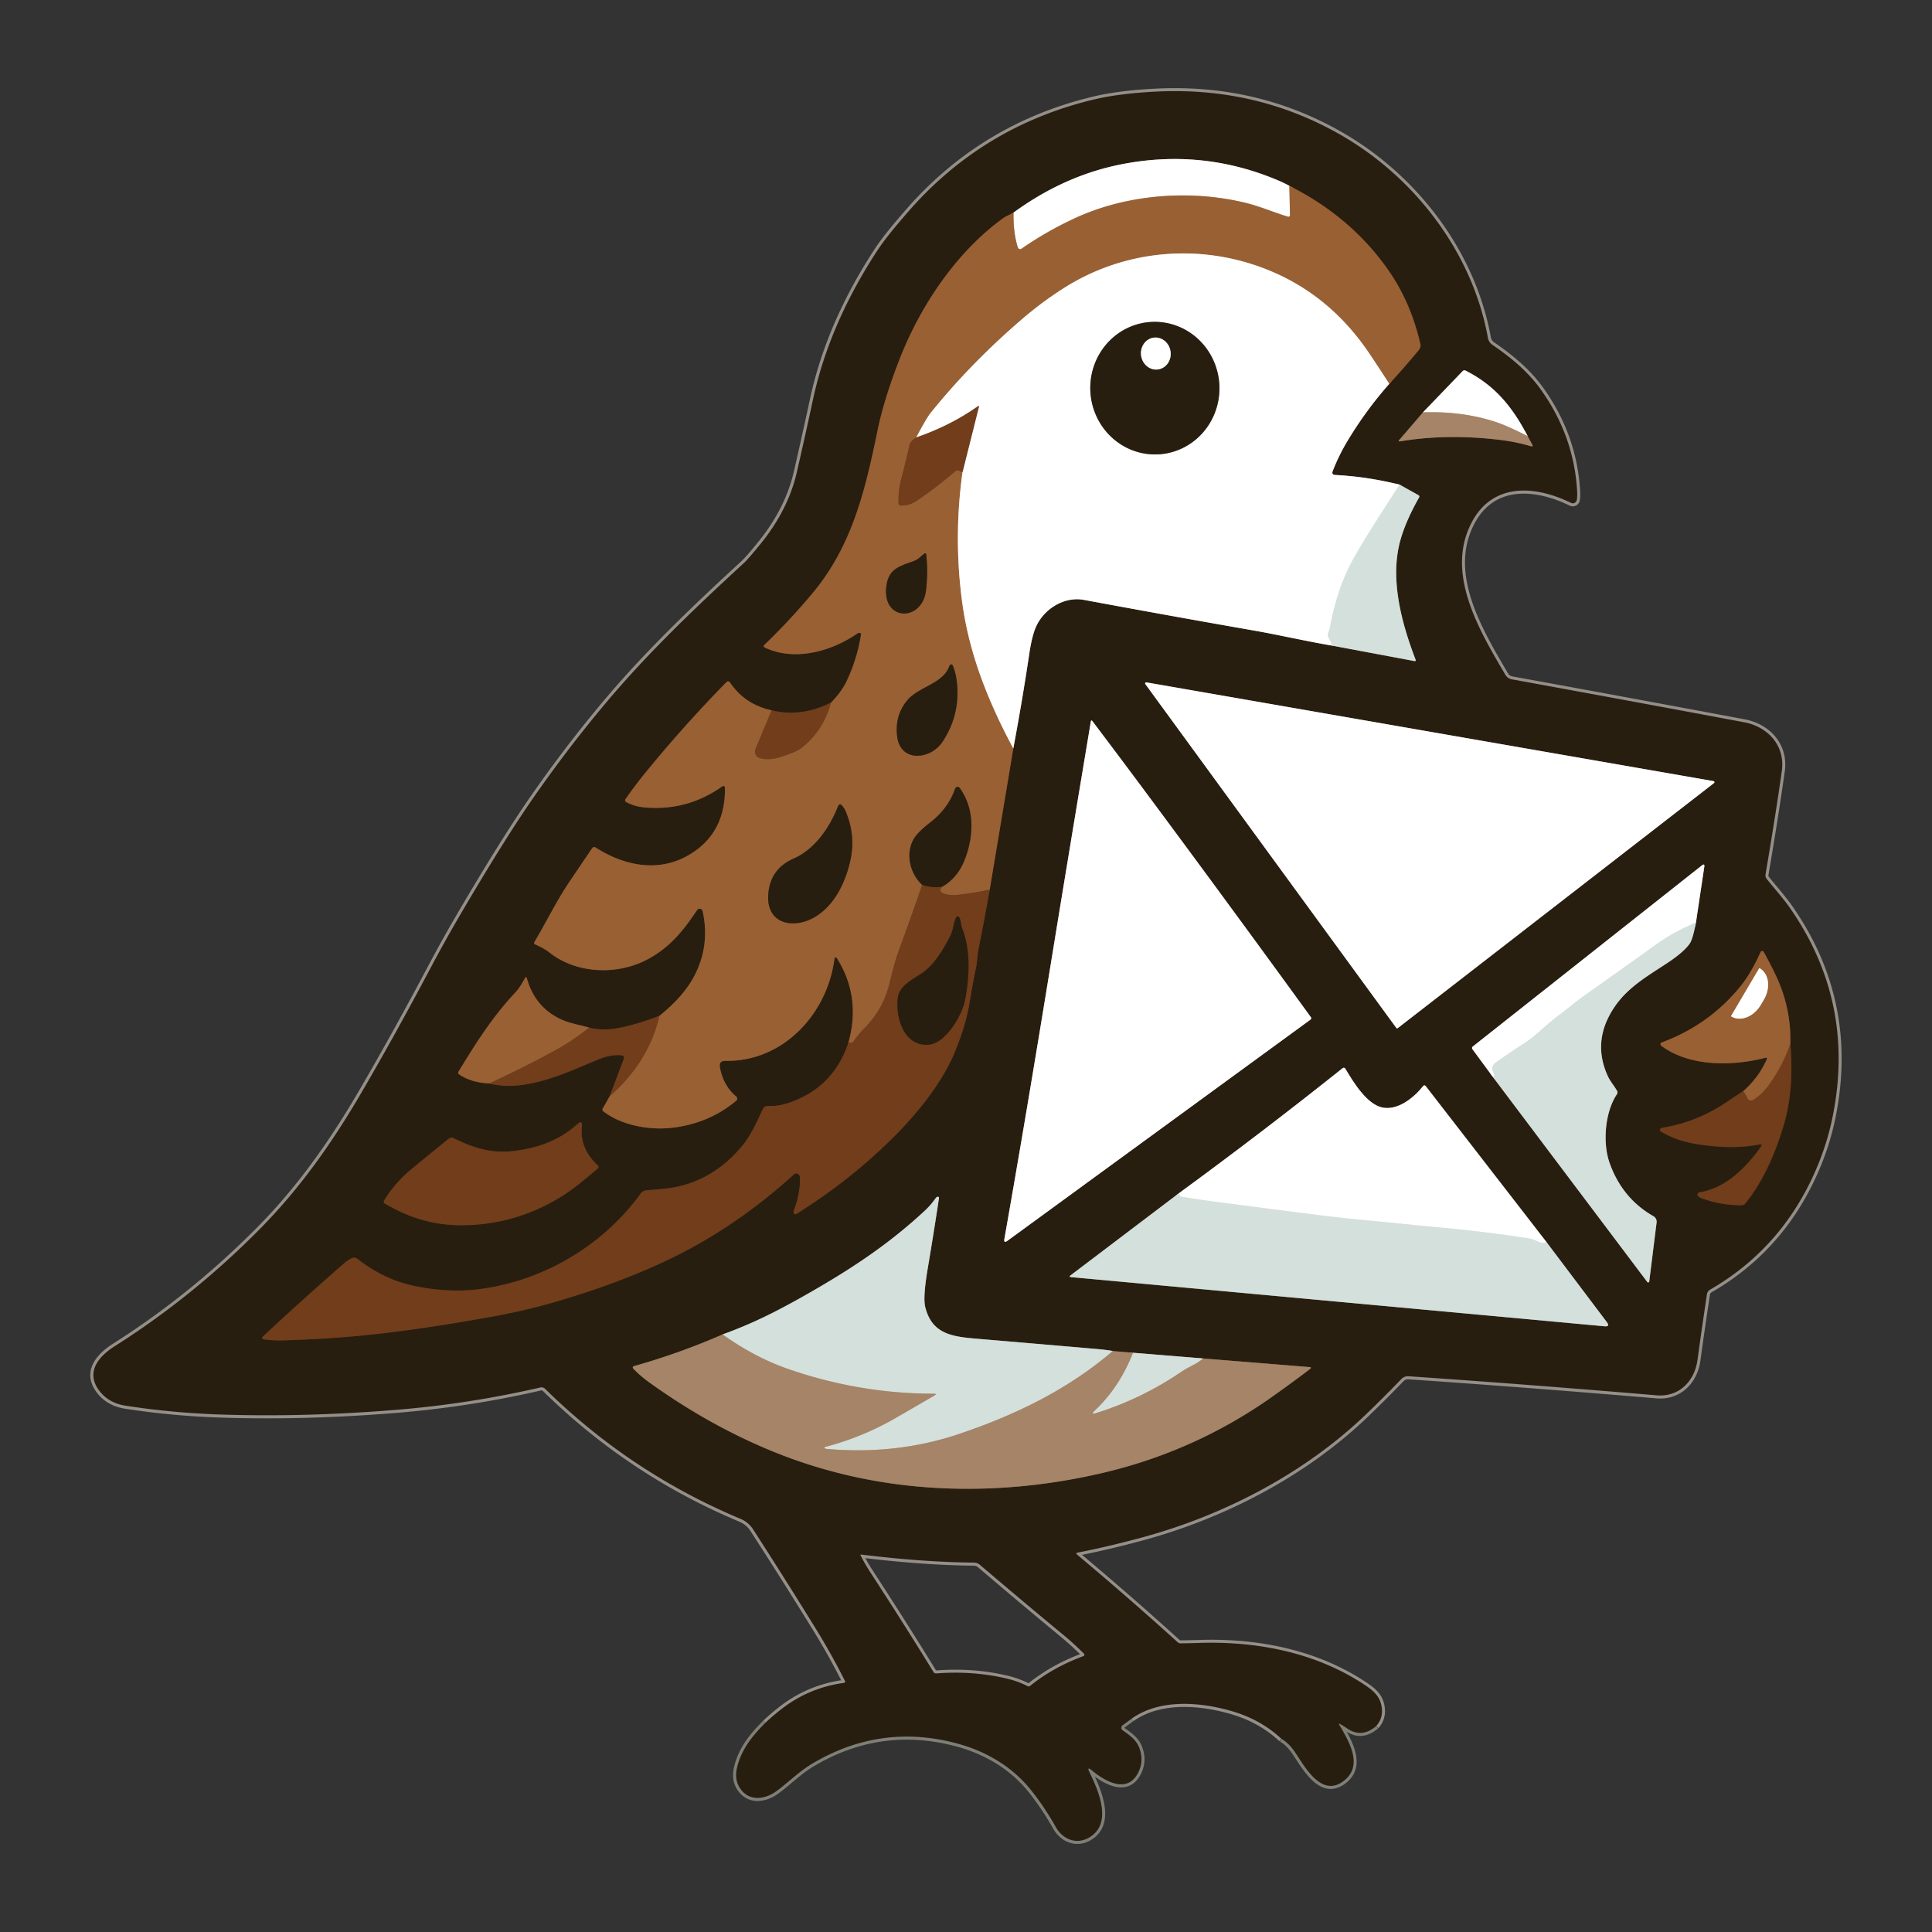 <?xml version="1.0" encoding="UTF-8" standalone="no"?>
<svg
   version="1.1"
   viewBox="0 0 640 640"
   id="svg934"
   width="640"
   height="640"
   xmlns="http://www.w3.org/2000/svg"
   xmlns:svg="http://www.w3.org/2000/svg">
  <rect x="0" y="0" width="640" height="640" fill="#333333" stroke="none"/>
  <defs
     id="defs938" />
  <g
     stroke-width="2"
     fill="none"
     stroke-linecap="butt"
     id="g860"
     style="display:inline"
     transform="translate(-188.218,-186.471)">
    <g
       id="g1521"
       style="display:inline">
      <path
         stroke="#948f88"
         vector-effect="non-scaling-stroke"
         d="m 644.09,758.27 q 2.59,-2.92 1.7,-6.95 C 645.15,748.37 643.2,746.61 640.84,745 625.01,734.23 605.5,730.15 586,730.71 q -3.3,0.1 -6.74,0.15 -0.51,0.01 -0.89,-0.33 -16.25,-14.73 -33.49,-29.17 a 0.3,0.3 0 0 1 0.13,-0.52 q 10.3,-2 21.77,-5.12 c 26.92,-7.33 53.61,-21.18 73.98,-40.75 q 5.96,-5.72 11.61,-11.6 1.03,-1.08 2.52,-0.98 39.97,2.74 82.07,6.31 c 7.42,0.64 12.6,-4.65 13.56,-11.7 q 1.44,-10.55 3.15,-21.83 a 2.05,2.04 -10.7 0 1 0.99,-1.45 q 23.08,-13.3 34.35,-38.05 4.17,-9.15 6.15,-18.64 7.94,-38.09 -13.86,-69.57 c -2.34,-3.38 -5.23,-6.55 -7.85,-9.83 q -0.53,-0.66 -0.39,-1.49 3.31,-19.46 5.4,-34.27 c 1.17,-8.36 -4.58,-14.65 -12.49,-16.13 q -34.58,-6.49 -76.96,-14.22 a 3.06,3.05 -9.9 0 1 -2.11,-1.48 c -8.14,-13.88 -19.17,-32 -12.15,-48.45 6.51,-15.27 21.18,-14.72 33.89,-8.52 a 1.35,1.34 -72.5 0 0 1.91,-1 q 0.19,-1.19 0.13,-2.45 -0.96,-18.71 -12.2,-34.3 c -4.3,-5.95 -9.92,-10.52 -15.89,-14.62 q -1.23,-0.85 -1.5,-2.35 c -5.15,-28.38 -24.41,-53.33 -49.03,-67.34 q -27.91,-15.9 -61.13,-14.17 -12.02,0.62 -20.19,2.56 -37.21,8.83 -62.09,37.68 c -3.52,4.08 -7.19,8.35 -10.15,12.9 q -15.66,24.13 -20.99,48.9 -2.53,11.78 -5.34,24.01 -2.86,12.45 -11.92,23.63 -4.1,5.07 -5.7,6.54 c -15.82,14.56 -31.6,29.53 -45.75,46.39 q -12.53,14.91 -23.99,31.41 -9.5,13.66 -23.99,38.37 -4.98,8.49 -9.64,17.26 c -7.6,14.32 -15.07,27.92 -23.06,41.62 -9.86,16.92 -20.54,32.05 -33.93,45.59 q -22.03,22.27 -48,38.74 c -5.28,3.35 -9.84,8.62 -5.01,14.85 q 3.09,3.99 8.64,4.85 15.68,2.43 32,2.94 27.86,0.88 57.76,-1.58 24.12,-1.98 47.63,-7.4 a 1.68,1.68 0 0 1 1.56,0.44 q 28.24,27.78 64.74,43.08 2.63,1.11 4.17,3.49 9.97,15.41 20.66,32.73 5.44,8.82 9.8,17.55 a 0.39,0.39 0 0 1 -0.3,0.56 q -11.6,1.56 -20.74,8.66 -2.98,2.32 -5.35,4.57"
         id="path738"
         style="display:inline" />
      <path
         stroke="#7e7f76"
         vector-effect="non-scaling-stroke"
         d="m 644.09,758.27 q -4.83,4.09 -9.61,0.78 -1.11,-0.76 -2.26,-1.42 -0.74,-0.42 -0.31,0.3 c 3.22,5.46 7.91,13.36 1.58,18.39 -7.97,6.35 -13.81,-6.13 -16.86,-10.19 q -1.84,-2.46 -3.91,-3.62"
         id="path740"
         style="display:inline" />
      <path
         stroke="#948f88"
         vector-effect="non-scaling-stroke"
         d="m 612.72,762.51 q -6.98,-6.5 -16.73,-9.27 c -10.54,-3 -23.61,-4 -32.87,2.54"
         id="path742"
         style="display:inline" />
      <path
         stroke="#7e7f76"
         vector-effect="non-scaling-stroke"
         d="m 563.12,755.78 -3.05,2.23 a 1.02,1.02 0 0 0 0.02,1.65 c 1.99,1.4 4.24,2.93 5.26,5.21 q 2.01,4.48 -0.02,8.66 c -3.61,7.42 -11.12,2.99 -15.34,-0.52 q -1.94,-1.62 -0.83,0.65 c 2.96,6.04 7.83,17.17 -0.38,21.66 -4.13,2.26 -8.58,0.38 -10.8,-3.55 q -3.95,-7.01 -8.51,-12.62 c -6.18,-7.58 -14.76,-12.55 -24.04,-15.07 q -25.61,-6.93 -48.46,6.82 c -4.02,2.43 -7.58,5.99 -11.48,8.87 -3.93,2.91 -9.24,3.55 -12.19,-0.98 q -1.85,-2.84 -0.95,-6.7 c 1.42,-6.11 5.06,-10.55 9.4,-14.91"
         id="path744"
         style="display:inline" />
      <path
         stroke="#948f88"
         vector-effect="non-scaling-stroke"
         d="m 473.4,701.44 a 0.15,0.15 0 0 0 -0.15,0.21 q 1.48,2.94 3.28,5.7 10.74,16.47 20.91,33 0.31,0.51 0.92,0.47 12.65,-0.96 24.03,1.88 3.19,0.79 6.22,2.33 0.45,0.23 0.84,-0.09 7.69,-6.19 17.67,-9.86 a 0.48,0.48 0 0 0 0.17,-0.79 q -3.59,-3.55 -6.88,-6.26 -12.81,-10.57 -27.54,-23.13 -0.89,-0.76 -2.01,-0.78 -17.1,-0.17 -37.46,-2.68"
         id="path844"
         style="display:inline" />
    </g>
    <path
       stroke="#613f22"
       vector-effect="non-scaling-stroke"
       d="m 523.96,256.9 q -0.85,0.53 -1.7,0.89 -0.96,0.42 -1.79,1.01 c -15.32,11.11 -27.19,28.71 -34.09,46.25 q -5.32,13.54 -7.52,24.27 c -4.06,19.8 -8.46,38.06 -21.41,53.59 q -7.7,9.23 -16.09,17.26 a 0.48,0.48 0 0 0 0.12,0.77 c 9.73,4.71 21.99,1.45 30.73,-4.61 q 0.47,-0.32 1.01,-0.13 a 0.34,0.34 0 0 1 0.23,0.38 q -1.25,8.1 -4.79,15.57 -1.66,3.49 -5.21,7.14"
       id="path748"
       style="display:inline" />
    <path
       stroke="#4d2e16"
       vector-effect="non-scaling-stroke"
       d="m 463.45,419.29 q -9.98,4.86 -19.65,2.5"
       id="path750" />
    <path
       stroke="#613f22"
       vector-effect="non-scaling-stroke"
       d="m 443.8,421.79 q -8.98,-2 -13.79,-9.26 a 0.72,0.71 50.5 0 0 -1.11,-0.11 q -14.38,14.64 -27.59,30.9 -2.83,3.5 -5.89,7.89 a 0.67,0.67 0 0 0 0.24,0.97 q 2.81,1.5 6.21,1.78 14.12,1.19 25.62,-7.01 a 0.55,0.55 0 0 1 0.87,0.44 q 0.22,15.27 -12.07,22.39 c -10.04,5.82 -21.36,3.5 -30.8,-2.56 a 0.82,0.82 0 0 0 -1.12,0.23 q -4.08,6.03 -7.61,11.26 c -4.28,6.35 -7.57,13.23 -11.48,19.77 q -0.35,0.6 0.28,0.88 c 1.62,0.71 3.3,1.58 4.7,2.68 9.01,7.11 22.58,7.56 32.58,2.17 7.31,-3.93 11.78,-9.51 16.28,-16.25 a 1.02,1.02 0 0 1 1.85,0.35 q 2.5,11.4 -2.75,21.44 -3.55,6.81 -11.55,13.23"
       id="path752" />
    <path
       stroke="#4d2e16"
       vector-effect="non-scaling-stroke"
       d="m 406.67,522.98 q -6.62,2.55 -12.41,3.82 -6.01,1.33 -10.87,0.11"
       id="path754" />
    <path
       stroke="#613f22"
       vector-effect="non-scaling-stroke"
       d="m 383.39,526.91 c -3.43,-0.99 -6.86,-1.5 -9.82,-2.98 q -8.37,-4.16 -10.87,-13.54 a 0.26,0.26 0 0 0 -0.48,-0.06 c -0.95,1.7 -1.98,3.53 -3.3,4.94 -7.77,8.29 -13.11,16.86 -18.86,26.26 a 0.58,0.57 33.8 0 0 0.16,0.78 q 3.99,2.8 10.08,3.07"
       id="path756" />
    <path
       stroke="#4d2e16"
       vector-effect="non-scaling-stroke"
       d="m 350.3,545.38 q 5.28,1.38 11.46,0.42 c 9.06,-1.4 16.55,-5.04 24.72,-8.4 q 3.81,-1.57 7.33,-1.38 1.47,0.08 0.95,1.47 l -4.58,12.14"
       id="path758" />
    <path
       stroke="#613f22"
       vector-effect="non-scaling-stroke"
       d="m 390.18,549.63 -2.28,4.02 q -0.33,0.58 0.2,0.99 c 6.1,4.74 15.45,6.29 22.83,5.42 q 12.13,-1.42 21.16,-8.95 a 0.91,0.9 -45.2 0 0 0,-1.39 q -4.27,-3.58 -5.4,-9.62 -0.43,-2.24 1.85,-2.2 c 18.81,0.33 33.49,-15.14 36.04,-33.45 q 0.23,-1.6 1.08,-0.22 7.79,12.7 3.6,27.63"
       id="path760" />
    <path
       stroke="#4d2e16"
       vector-effect="non-scaling-stroke"
       d="m 469.26,531.86 q -5.05,15.21 -20.25,20.12 -3.15,1.02 -6.32,0.86 a 1.9,1.9 0 0 0 -1.81,1.09 c -1.94,4.14 -3.92,8.68 -6.8,12.14 q -9.22,11.11 -22.29,13.69 c -3.14,0.62 -6.41,0.72 -9.56,1.06 a 2.6,2.59 -75.1 0 0 -1.79,1.04 c -12.39,17.14 -31.85,28.65 -52.57,31.56 q -10.99,1.54 -22.94,-1.06 c -6.83,-1.49 -12.99,-4.68 -18.32,-8.87 a 1.75,1.74 -38 0 0 -1.82,-0.22 q -1.32,0.61 -2.42,1.56 -13.75,11.98 -27.11,24.42 a 0.52,0.52 0 0 0 0.28,0.89 q 3.09,0.45 6.47,0.35 13.85,-0.4 26.15,-1.6 18.1,-1.77 42.25,-6.11 10.97,-1.97 20.02,-4.54 20.93,-5.95 37.77,-13.81 22.95,-10.7 43.02,-28.93 a 1.15,1.15 0 0 1 1.92,0.74 c 0.36,3.62 -0.85,8.49 -2.02,11.4 q -0.18,0.46 0.13,0.85 a 0.57,0.57 0 0 0 0.75,0.13 q 18.26,-11.4 32.79,-26.05 c 7.65,-7.71 15.68,-17.66 19.85,-27.92 q 3.57,-8.79 4.72,-15.91 0.92,-5.7 2.16,-11.66 c 0.41,-2.01 0.42,-4.17 0.82,-6.14 q 1.98,-9.84 3.72,-19.77"
       id="path762" />
    <path
       stroke="#613f22"
       vector-effect="non-scaling-stroke"
       d="m 516.06,481.17 7.82,-46.78"
       id="path764" />
    <path
       stroke="#948f88"
       vector-effect="non-scaling-stroke"
       d="m 523.88,434.39 q 2.99,-15.88 5.27,-31.23 0.75,-5.07 1.87,-8.12 c 2.41,-6.56 9.51,-11.09 16.24,-9.84 q 28.15,5.23 56.63,10.21 c 7.75,1.36 16.9,3.46 25.41,4.91"
       id="path766" />
    <path
       stroke="#7e7f76"
       vector-effect="non-scaling-stroke"
       d="m 629.3,400.32 27.53,5.16 a 0.3,0.3 0 0 0 0.33,-0.41 c -4.88,-12.73 -8.63,-27.22 -4.98,-39.92 q 1.78,-6.2 6.09,-13.84 0.3,-0.53 -0.23,-0.82 l -6.19,-3.46"
       id="path768" />
    <path
       stroke="#948f88"
       vector-effect="non-scaling-stroke"
       d="m 651.85,347.03 q -11,-2.71 -21.53,-3.21 a 0.8,0.8 0 0 1 -0.71,-1.09 q 2.06,-5.33 4.86,-10 6.2,-10.34 13.95,-19.09"
       id="path770" />
    <path
       stroke="#613f22"
       vector-effect="non-scaling-stroke"
       d="m 648.42,313.64 q 5.05,-5.51 9.54,-10.92 1.01,-1.21 0.77,-2.22 -3.15,-13.79 -10.56,-24.42 -12.35,-17.72 -32.85,-28.03"
       id="path772" />
    <path
       stroke="#948f88"
       vector-effect="non-scaling-stroke"
       d="m 615.32,248.05 q -1.53,-0.87 -3.72,-1.8 -25.16,-10.66 -52.1,-5.3 -18.76,3.73 -35.54,15.95"
       id="path774" />
    <path
       stroke="#ccb09a"
       vector-effect="non-scaling-stroke"
       d="m 615.32,248.05 0.21,9.72 a 0.51,0.51 0 0 1 -0.66,0.5 c -4.83,-1.47 -9.4,-3.48 -14.28,-4.65 -18.3,-4.39 -39.26,-2.78 -56.45,5.21 q -9.32,4.33 -17.52,10.03 a 0.82,0.82 0 0 1 -1.25,-0.43 q -1.55,-4.97 -1.41,-11.53"
       id="path776" />
    <path
       stroke="#ccb09a"
       vector-effect="non-scaling-stroke"
       d="m 648.42,313.64 q -3.49,-5.41 -6.58,-10.01 -14.02,-20.87 -36.7,-28.89 c -21.54,-7.62 -45.15,-5 -64.21,6.99 q -7.33,4.61 -14.23,10.54 -17.05,14.67 -30.19,30.99 -1.37,1.7 -4.78,8.13"
       id="path778" />
    <path
       stroke="#854f28"
       vector-effect="non-scaling-stroke"
       d="m 491.73,331.39 q -1.96,1.24 -2.26,2.59 -1.21,5.43 -2.75,11.26 -0.96,3.65 -0.89,7.93 a 0.78,0.78 0 0 0 0.76,0.77 q 2.87,0.06 5.21,-1.5 6.22,-4.16 12.93,-9.9 a 1.01,1.01 0 0 1 1.11,-0.14 q 0.83,0.41 0.79,0.96 -0.01,0.1 -0.02,0.01 -0.04,-0.85 0.46,-0.55"
       id="path780" />
    <path
       stroke="#ccb09a"
       vector-effect="non-scaling-stroke"
       d="m 507.07,342.82 q -2.99,21.35 -0.19,42.66 c 1.48,11.25 4.62,21.82 8.97,32.2 q 3.48,8.3 8.03,16.71"
       id="path782" />
    <path
       stroke="#854f28"
       vector-effect="non-scaling-stroke"
       d="m 516.06,481.17 q -5.23,1.14 -10.3,1.7 -3.25,0.36 -5.12,-0.49 -1.66,-0.76 -0.4,-2.12"
       id="path784" />
    <path
       stroke="#613f22"
       vector-effect="non-scaling-stroke"
       d="m 500.24,480.26 q 5.33,-2.97 7.74,-9.53 c 2.92,-7.97 2.95,-16.49 -1.83,-23.2 a 0.88,0.88 0 0 0 -1.55,0.22 q -2.26,6.55 -8.25,11.19 -2.41,1.86 -4.09,3.66 c -4.46,4.76 -3.28,12.61 1.42,17.01"
       id="path786" />
    <path
       stroke="#854f28"
       vector-effect="non-scaling-stroke"
       d="m 493.68,479.61 q -3.66,10.69 -7.59,21.31 c -1.38,3.75 -2.31,7.6 -3.27,11.46 -1.48,5.92 -4.19,10.53 -8.33,14.76 q -1.9,1.95 -3.55,4.31 -0.43,0.63 -1.68,0.41"
       id="path788" />
    <path
       stroke="#854f28"
       vector-effect="non-scaling-stroke"
       d="m 390.18,549.63 q 12.88,-11.25 16.49,-26.65"
       id="path790" />
    <path
       stroke="#854f28"
       vector-effect="non-scaling-stroke"
       d="m 443.8,421.79 -5.33,12.82 a 2.25,2.24 18.8 0 0 1.49,3.02 q 3.04,0.82 6.77,-0.37 5.28,-1.67 6.85,-2.9 7.47,-5.87 9.87,-15.07"
       id="path792" />
    <path
       stroke="#4d2e16"
       vector-effect="non-scaling-stroke"
       d="m 500.24,480.26 q -3.54,0.43 -6.56,-0.65"
       id="path794" />
    <path
       stroke="#eaf0ee"
       vector-effect="non-scaling-stroke"
       d="m 651.85,347.03 q -10.24,15.64 -14.94,23.88 -5.68,9.96 -8.12,23.29 -0.16,0.86 -0.48,1.59 c -0.91,2.06 1.08,2.71 0.99,4.53"
       id="path796" />
    <path
       stroke="#b89e8d"
       vector-effect="non-scaling-stroke"
       d="m 507.07,342.82 5.38,-21.45 q 0.16,-0.65 -0.38,-0.26 -8.93,6.34 -20.34,10.28"
       id="path798" />
    <path
       stroke="#854f28"
       vector-effect="non-scaling-stroke"
       d="m 383.39,526.91 q -5.79,4.46 -10.28,6.96 -9.95,5.54 -22.81,11.51"
       id="path800" />
    <path
       stroke="#67513c"
       vector-effect="non-scaling-stroke"
       d="m 659.6,323.07 -7.85,9.14 q -0.51,0.6 0.26,0.47 15.76,-2.61 33.4,-0.44 5.07,0.62 10.08,2.1 a 0.31,0.31 0 0 0 0.36,-0.45 l -1.59,-2.93"
       id="path802" />
    <path
       stroke="#948f88"
       vector-effect="non-scaling-stroke"
       d="m 694.26,330.96 c -5.06,-9.73 -10.93,-16.88 -20.6,-21.72 a 0.77,0.76 35.2 0 0 -0.9,0.15 l -13.16,13.68"
       id="path804" />
    <path
       stroke="#d2c2b3"
       vector-effect="non-scaling-stroke"
       d="m 694.26,330.96 q -6.38,-3.26 -10.02,-4.51 -11.12,-3.81 -24.64,-3.38"
       id="path806" />
    <path
       stroke="#948f88"
       vector-effect="non-scaling-stroke"
       d="m 755.99,445.88 a 0.36,0.36 0 0 0 -0.16,-0.64 L 567.97,412.53 a 0.36,0.36 0 0 0 -0.35,0.57 l 83.12,113.87 a 0.36,0.36 0 0 0 0.51,0.07 l 104.74,-81.16"
       id="path808" />
    <path
       stroke="#948f88"
       vector-effect="non-scaling-stroke"
       d="m 550.01,425.27 a 0.24,0.24 0 0 0 -0.43,0.11 q -7.62,45.6 -13.24,80.14 -8.41,51.72 -15.41,91.33 -0.28,1.6 1.03,0.64 L 622.3,524.26 a 0.6,0.59 -36.6 0 0 0.13,-0.84 Q 597.16,488.6 571.61,454.14 561.3,440.22 550.01,425.27"
       id="path810" />
    <path
       stroke="#7e7f76"
       vector-effect="non-scaling-stroke"
       d="m 682.8,543.31 51.09,67.84 a 0.36,0.36 0 0 0 0.65,-0.17 l 2.43,-19.52 a 2.1,2.1 0 0 0 -1.04,-2.09 q -10.3,-5.87 -14.49,-17.54 c -2.44,-6.78 -1.56,-17.04 2.42,-22.93 a 0.98,0.97 -42.9 0 0 0.04,-1 c -0.95,-1.73 -2.27,-3.14 -3.09,-4.95 q -4.61,-10.05 0.34,-19.72 c 4.39,-8.57 11.41,-12.51 19.2,-17.63 q 5.67,-3.72 7.64,-6.61 0.95,-1.39 2.03,-6.95"
       id="path812" />
    <path
       stroke="#948f88"
       vector-effect="non-scaling-stroke"
       d="m 750.02,492.04 2.75,-18.39 q 0.19,-1.26 -0.81,-0.47 l -75.81,59.93 q -0.55,0.44 -0.13,1 l 6.78,9.2"
       id="path814" />
    <path
       stroke="#eaf0ee"
       vector-effect="non-scaling-stroke"
       d="m 750.02,492.04 q -8.02,3.61 -12.14,6.56 -12.41,8.88 -24.86,17.7 c -2.91,2.06 -5.63,4.42 -8.47,6.52 -4.09,3.02 -7.58,6.82 -11.78,9.5 q -4.68,3 -9.27,6.29 a 2.33,2.32 58.5 0 0 -0.7,2.96 q 0.66,1.25 0,1.74"
       id="path816" />
    <path
       stroke="#4d2e16"
       vector-effect="non-scaling-stroke"
       d="m 765.64,547.99 q -2.15,1.29 -4.31,2.8 -10.51,7.39 -22.58,9.31 -0.58,0.1 -0.65,0.73 a 0.44,0.43 -72 0 0 0.21,0.42 c 5.1,3.08 10,4.11 16.11,4.79 q 9.31,1.03 16.91,-0.5 a 0.38,0.38 0 0 1 0.38,0.59 c -5.06,7.1 -11.7,13.93 -20.54,15.33 a 0.74,0.74 0 0 0 -0.37,1.3 q 0.51,0.44 1.14,0.67 6.47,2.37 13.24,2.29 a 1.47,1.46 19.2 0 0 1.11,-0.53 c 5.97,-7.23 10.09,-16.84 12.78,-25.93 q 3.52,-11.92 2.2,-26.91"
       id="path818" />
    <path
       stroke="#613f22"
       vector-effect="non-scaling-stroke"
       d="m 781.27,532.35 q 0.32,-11.66 -4.54,-22.19 -1.94,-4.2 -4.3,-8.35 a 0.57,0.57 0 0 0 -1.01,0.05 c -1.77,4 -4,8.1 -6.79,11.52 q -10.32,12.63 -25.95,18.44 a 0.62,0.62 0 0 0 -0.16,1.08 c 9.38,7.01 23.62,6.8 34.47,3.99 q 0.81,-0.2 0.47,0.56 -2.69,6 -7.82,10.54"
       id="path820" />
    <path
       stroke="#854f28"
       vector-effect="non-scaling-stroke"
       d="m 781.27,532.35 q -2.91,8.03 -7.53,14.12 -2.01,2.65 -4.8,4.4 a 1.31,1.3 62.9 0 1 -1.9,-0.62 q -0.58,-1.39 -1.4,-2.26"
       id="path822" />
    <path
       stroke="#7e7f76"
       vector-effect="non-scaling-stroke"
       d="m 578.88,581.65 -36.02,27.3 q -0.69,0.52 0.17,0.6 l 176.7,16.28 q 1.92,0.18 0.77,-1.36 l -20.06,-26.61"
       id="path824" />
    <path
       stroke="#948f88"
       vector-effect="non-scaling-stroke"
       d="m 700.44,597.86 -39.9,-51.53 q -0.48,-0.61 -0.96,0 c -3.1,3.88 -8.3,7.99 -13.3,7.06 -5.3,-0.98 -9.81,-8.55 -12.38,-12.83 q -0.39,-0.65 -0.99,-0.18 -26.6,21.21 -54.03,41.27"
       id="path826" />
    <path
       stroke="#eaf0ee"
       vector-effect="non-scaling-stroke"
       d="m 700.44,597.86 q -1.03,0.82 -2.96,-0.17 -1.55,-0.78 -2.63,-0.95 -15.77,-2.43 -31.66,-3.83 c -6.92,-0.61 -13.79,-1.4 -20.69,-2.02 q -8.49,-0.76 -15.59,-1.65 -18.35,-2.31 -36.67,-4.73 -5.01,-0.66 -10.63,-1.58 -0.52,-0.09 -0.67,-0.59 -0.09,-0.3 -0.06,-0.69"
       id="path828" />
    <path
       stroke="#4d2e16"
       vector-effect="non-scaling-stroke"
       d="m 358.18,567.79 c -7.5,0.83 -13.35,-1.13 -19.77,-4.31 a 1.36,1.35 38.6 0 0 -1.47,0.16 q -6.25,5.03 -12.51,10.21 -5.45,4.51 -8.98,10.33 a 0.73,0.72 -59.3 0 0 0.25,1.01 c 7.76,4.49 15.33,7.04 24.66,7.15 q 17.46,0.21 32.81,-8.87 c 4.9,-2.9 8.79,-6.37 13.06,-9.91 a 0.67,0.67 0 0 0 0.03,-1.01 q -6.02,-5.48 -5.32,-12.9 0.22,-2.31 -1.51,-0.75 -8.21,7.44 -21.25,8.89"
       id="path830" />
    <path
       stroke="#67513c"
       vector-effect="non-scaling-stroke"
       d="m 427.57,628.54 q -14.28,6.24 -29.42,10.51 a 0.45,0.45 0 0 0 -0.2,0.74 q 2.33,2.46 5.22,4.54 18.22,13.13 37.71,21.56 30.99,13.41 65.96,13.76 22.87,0.23 46.01,-5.1 31.33,-7.22 57.39,-25.81 7.45,-5.32 11.9,-8.75 0.76,-0.58 -0.19,-0.65 l -35.22,-2.85"
       id="path832" />
    <path
       stroke="#7e7f76"
       vector-effect="non-scaling-stroke"
       d="M 586.73,636.49 563.57,634.6"
       id="path834" />
    <path
       stroke="#67513c"
       vector-effect="non-scaling-stroke"
       d="m 563.57,634.6 -6.73,-0.56"
       id="path836" />
    <path
       stroke="#7e7f76"
       vector-effect="non-scaling-stroke"
       d="m 556.84,634.04 q -1.81,-0.38 -5.59,-0.71 -19.88,-1.72 -39.18,-3.35 c -8.34,-0.7 -15.16,-1.48 -17.38,-10.59 q -0.77,-3.15 0.82,-12.59 2.01,-11.87 3.75,-23.47 a 0.36,0.35 -0.6 0 0 -0.41,-0.4 q -0.42,0.07 -0.67,0.43 -1.61,2.3 -3.49,4.06 c -10.49,9.79 -21.53,17.46 -34.17,24.9 q -8.96,5.28 -16.06,8.89 -8.16,4.15 -16.89,7.33"
       id="path838" />
    <path
       stroke="#bdb2a2"
       vector-effect="non-scaling-stroke"
       d="M 556.84,634.04 C 541.77,646.87 524.81,655.1 506,661.47 q -20.79,7.03 -44.01,4.98 -0.35,-0.03 -0.61,-0.26 a 0.22,0.22 0 0 1 0.1,-0.38 c 7.79,-1.99 16.06,-5.36 23.01,-9.36 q 6.43,-3.7 13.19,-7.65 1.09,-0.63 -0.17,-0.63 -24.99,-0.03 -48.76,-8.39 -10.55,-3.71 -21.18,-11.24"
       id="path840" />
    <path
       stroke="#bdb2a2"
       vector-effect="non-scaling-stroke"
       d="m 563.57,634.6 q -4.48,11.49 -12.78,19.28 -1.32,1.24 0.41,0.7 15.28,-4.76 28.67,-13.94 1.06,-0.73 3.48,-1.96 1.75,-0.89 3.38,-2.19"
       id="path842" />
    <path
       stroke="#613f22"
       vector-effect="non-scaling-stroke"
       d="m 490.88,372.36 c -4.49,1.64 -8.21,2.39 -9.02,8.07 -1.71,11.98 11.86,12.18 13.09,1.64 q 0.73,-6.19 0.08,-11.82 -0.09,-0.79 -0.72,-0.3 c -1.2,0.94 -1.92,1.86 -3.43,2.41"
       id="path846" />
    <path
       stroke="#613f22"
       vector-effect="non-scaling-stroke"
       d="m 502.63,407.28 c -2.11,5.75 -10.16,6.71 -13.88,11.19 q -4.18,5.04 -3.35,11.92 c 1.07,8.82 11.03,7.71 14.92,1.96 q 5.99,-8.86 4.88,-19.71 -0.33,-3.2 -1.41,-5.75 a 0.51,0.51 0 0 0 -0.84,-0.15 q -0.21,0.24 -0.32,0.54"
       id="path848" />
    <path
       stroke="#613f22"
       vector-effect="non-scaling-stroke"
       d="m 465.81,453.61 c -2.82,7.15 -7.79,14.28 -14.73,17.31 q -7.67,3.35 -8.36,11.66 c -0.85,10.22 8.65,11.88 15.69,7.52 6.22,-3.86 9.63,-10.93 11.31,-17.8 q 2.14,-8.71 -1.36,-17.01 -0.44,-1.05 -1.19,-1.91 -0.87,-1 -1.36,0.23"
       id="path850" />
    <path
       stroke="#948f88"
       vector-effect="non-scaling-stroke"
       d="m 571.881,336.992 a 21.96,21.39 87.1 0 0 20.252,-23.014 21.96,21.39 87.1 0 0 -22.474,-20.85 21.96,21.39 87.1 0 0 -20.252,23.014 21.96,21.39 87.1 0 0 22.474,20.85"
       id="path852" />
    <path
       stroke="#948f88"
       vector-effect="non-scaling-stroke"
       d="m 571.811,308.861 a 5.31,4.92 82.2 0 0 4.154,-5.929 5.31,4.92 82.2 0 0 -5.595,-4.593 5.31,4.92 82.2 0 0 -4.154,5.929 5.31,4.92 82.2 0 0 5.595,4.593"
       id="path854" />
    <path
       stroke="#4d2e16"
       vector-effect="non-scaling-stroke"
       d="m 506.95,494.04 c -0.46,-1.18 -0.38,-2.49 -0.97,-3.67 a 0.57,0.56 -44.9 0 0 -1.01,0 c -1.04,2.05 -0.9,4.11 -1.96,6.14 -2.38,4.6 -5.46,9.88 -9.86,12.67 -2.86,1.82 -7.03,4.05 -7.51,7.72 -0.82,6.36 1.69,15.7 9.6,15.69 6.2,-0.01 11.71,-9.96 12.63,-14.74 1.43,-7.5 2.01,-16.27 -0.92,-23.81"
       id="path856" />
    <path
       stroke="#ccb09a"
       vector-effect="non-scaling-stroke"
       d="m 770.95,507.27 -9.28,15.75 a 0.12,0.12 0 0 0 0.04,0.16 l 0.04,0.03 a 8.27,6.43 -59.5 0 0 9.74,-3.86 l 1.01,-1.71 a 8.27,6.43 -59.5 0 0 -1.35,-10.39 l -0.04,-0.02 a 0.12,0.12 0 0 0 -0.16,0.04"
       id="path858" />
  </g>
  <g
     id="g1083"
     style="display:inline"
     transform="translate(-188.207,-186.482)">
    <path
       fill="#281e10"
       d="m 644.09,758.27 q -4.83,4.09 -9.61,0.78 -1.11,-0.76 -2.26,-1.42 -0.74,-0.42 -0.31,0.3 c 3.22,5.46 7.91,13.36 1.58,18.39 -7.97,6.35 -13.81,-6.13 -16.86,-10.19 q -1.84,-2.46 -3.91,-3.62 -6.98,-6.5 -16.73,-9.27 c -10.54,-3 -23.61,-4 -32.87,2.54 l -3.05,2.23 a 1.02,1.02 0 0 0 0.02,1.65 c 1.99,1.4 4.24,2.93 5.26,5.21 q 2.01,4.48 -0.02,8.66 c -3.61,7.42 -11.12,2.99 -15.34,-0.52 q -1.94,-1.62 -0.83,0.65 c 2.96,6.04 7.83,17.17 -0.38,21.66 -4.13,2.26 -8.58,0.38 -10.8,-3.55 q -3.95,-7.01 -8.51,-12.62 c -6.18,-7.58 -14.76,-12.55 -24.04,-15.07 q -25.61,-6.93 -48.46,6.82 c -4.02,2.43 -7.58,5.99 -11.48,8.87 -3.93,2.91 -9.24,3.55 -12.19,-0.98 q -1.85,-2.84 -0.95,-6.7 c 1.42,-6.11 5.06,-10.55 9.4,-14.91 q 2.37,-2.25 5.35,-4.57 9.14,-7.1 20.74,-8.66 a 0.39,0.39 0 0 0 0.3,-0.56 q -4.36,-8.73 -9.8,-17.55 -10.69,-17.32 -20.66,-32.73 -1.54,-2.38 -4.17,-3.49 -36.5,-15.3 -64.74,-43.08 a 1.68,1.68 0 0 0 -1.56,-0.44 q -23.51,5.42 -47.63,7.4 -29.9,2.46 -57.76,1.58 -16.32,-0.51 -32,-2.94 -5.55,-0.86 -8.64,-4.85 c -4.83,-6.23 -0.27,-11.5 5.01,-14.85 q 25.97,-16.47 48,-38.74 c 13.39,-13.54 24.07,-28.67 33.93,-45.59 7.99,-13.7 15.46,-27.3 23.06,-41.62 q 4.66,-8.77 9.64,-17.26 14.49,-24.71 23.99,-38.37 11.46,-16.5 23.99,-31.41 c 14.15,-16.86 29.93,-31.83 45.75,-46.39 q 1.6,-1.47 5.7,-6.54 9.06,-11.18 11.92,-23.63 2.81,-12.23 5.34,-24.01 5.33,-24.77 20.99,-48.9 c 2.96,-4.55 6.63,-8.82 10.15,-12.9 q 24.88,-28.85 62.09,-37.68 8.17,-1.94 20.19,-2.56 33.22,-1.73 61.13,14.17 c 24.62,14.01 43.88,38.96 49.03,67.34 q 0.27,1.5 1.5,2.35 c 5.97,4.1 11.59,8.67 15.89,14.62 q 11.24,15.59 12.2,34.3 0.06,1.26 -0.13,2.45 a 1.35,1.34 -72.5 0 1 -1.91,1 c -12.71,-6.2 -27.38,-6.75 -33.89,8.52 -7.02,16.45 4.01,34.57 12.15,48.45 a 3.06,3.05 -9.9 0 0 2.11,1.48 q 42.38,7.73 76.96,14.22 c 7.91,1.48 13.66,7.77 12.49,16.13 q -2.09,14.81 -5.4,34.27 -0.14,0.83 0.39,1.49 c 2.62,3.28 5.51,6.45 7.85,9.83 q 21.8,31.48 13.86,69.57 -1.98,9.49 -6.15,18.64 -11.27,24.75 -34.35,38.05 a 2.05,2.04 -10.7 0 0 -0.99,1.45 q -1.71,11.28 -3.15,21.83 c -0.96,7.05 -6.14,12.34 -13.56,11.7 q -42.1,-3.57 -82.07,-6.31 -1.49,-0.1 -2.52,0.98 -5.65,5.88 -11.61,11.6 c -20.37,19.57 -47.06,33.42 -73.98,40.75 q -11.47,3.12 -21.77,5.12 a 0.3,0.3 0 0 0 -0.13,0.52 q 17.24,14.44 33.49,29.17 0.38,0.34 0.89,0.33 3.44,-0.05 6.74,-0.15 c 19.5,-0.56 39.01,3.52 54.84,14.29 2.36,1.61 4.31,3.37 4.95,6.32 q 0.89,4.03 -1.7,6.95 z M 523.96,256.9 q -0.85,0.53 -1.7,0.89 -0.96,0.42 -1.79,1.01 c -15.32,11.11 -27.19,28.71 -34.09,46.25 q -5.32,13.54 -7.52,24.27 c -4.06,19.8 -8.46,38.06 -21.41,53.59 q -7.7,9.23 -16.09,17.26 a 0.48,0.48 0 0 0 0.12,0.77 c 9.73,4.71 21.99,1.45 30.73,-4.61 q 0.47,-0.32 1.01,-0.13 a 0.34,0.34 0 0 1 0.23,0.38 q -1.25,8.1 -4.79,15.57 -1.66,3.49 -5.21,7.14 -9.98,4.86 -19.65,2.5 -8.98,-2 -13.79,-9.26 a 0.72,0.71 50.5 0 0 -1.11,-0.11 q -14.38,14.64 -27.59,30.9 -2.83,3.5 -5.89,7.89 a 0.67,0.67 0 0 0 0.24,0.97 q 2.81,1.5 6.21,1.78 14.12,1.19 25.62,-7.01 a 0.55,0.55 0 0 1 0.87,0.44 q 0.22,15.27 -12.07,22.39 c -10.04,5.82 -21.36,3.5 -30.8,-2.56 a 0.82,0.82 0 0 0 -1.12,0.23 q -4.08,6.03 -7.61,11.26 c -4.28,6.35 -7.57,13.23 -11.48,19.77 q -0.35,0.6 0.28,0.88 c 1.62,0.71 3.3,1.58 4.7,2.68 9.01,7.11 22.58,7.56 32.58,2.17 7.31,-3.93 11.78,-9.51 16.28,-16.25 a 1.02,1.02 0 0 1 1.85,0.35 q 2.5,11.4 -2.75,21.44 -3.55,6.81 -11.55,13.23 -6.62,2.55 -12.41,3.82 -6.01,1.33 -10.87,0.11 c -3.43,-0.99 -6.86,-1.5 -9.82,-2.98 q -8.37,-4.16 -10.87,-13.54 a 0.26,0.26 0 0 0 -0.48,-0.06 c -0.95,1.7 -1.98,3.53 -3.3,4.94 -7.77,8.29 -13.11,16.86 -18.86,26.26 a 0.58,0.57 33.8 0 0 0.16,0.78 q 3.99,2.8 10.08,3.07 5.28,1.38 11.46,0.42 c 9.06,-1.4 16.55,-5.04 24.72,-8.4 q 3.81,-1.57 7.33,-1.38 1.47,0.08 0.95,1.47 l -4.58,12.14 -2.28,4.02 q -0.33,0.58 0.2,0.99 c 6.1,4.74 15.45,6.29 22.83,5.42 q 12.13,-1.42 21.16,-8.95 a 0.91,0.9 -45.2 0 0 0,-1.39 q -4.27,-3.58 -5.4,-9.62 -0.43,-2.24 1.85,-2.2 c 18.81,0.33 33.49,-15.14 36.04,-33.45 q 0.23,-1.6 1.08,-0.22 7.79,12.7 3.6,27.63 -5.05,15.21 -20.25,20.12 -3.15,1.02 -6.32,0.86 a 1.9,1.9 0 0 0 -1.81,1.09 c -1.94,4.14 -3.92,8.68 -6.8,12.14 q -9.22,11.11 -22.29,13.69 c -3.14,0.62 -6.41,0.72 -9.56,1.06 a 2.6,2.59 -75.1 0 0 -1.79,1.04 c -12.39,17.14 -31.85,28.65 -52.57,31.56 q -10.99,1.54 -22.94,-1.06 c -6.83,-1.49 -12.99,-4.68 -18.32,-8.87 a 1.75,1.74 -38 0 0 -1.82,-0.22 q -1.32,0.61 -2.42,1.56 -13.75,11.98 -27.11,24.42 a 0.52,0.52 0 0 0 0.28,0.89 q 3.09,0.45 6.47,0.35 13.85,-0.4 26.15,-1.6 18.1,-1.77 42.25,-6.11 10.97,-1.97 20.02,-4.54 20.93,-5.95 37.77,-13.81 22.95,-10.7 43.02,-28.93 a 1.15,1.15 0 0 1 1.92,0.74 c 0.36,3.62 -0.85,8.49 -2.02,11.4 q -0.18,0.46 0.13,0.85 a 0.57,0.57 0 0 0 0.75,0.13 q 18.26,-11.4 32.79,-26.05 c 7.65,-7.71 15.68,-17.66 19.85,-27.92 q 3.57,-8.79 4.72,-15.91 0.92,-5.7 2.16,-11.66 c 0.41,-2.01 0.42,-4.17 0.82,-6.14 q 1.98,-9.84 3.72,-19.77 l 7.82,-46.78 q 2.99,-15.88 5.27,-31.23 0.75,-5.07 1.87,-8.12 c 2.41,-6.56 9.51,-11.09 16.24,-9.84 q 28.15,5.23 56.63,10.21 c 7.75,1.36 16.9,3.46 25.41,4.91 l 27.53,5.16 a 0.3,0.3 0 0 0 0.33,-0.41 c -4.88,-12.73 -8.63,-27.22 -4.98,-39.92 q 1.78,-6.2 6.09,-13.84 0.3,-0.53 -0.23,-0.82 l -6.19,-3.46 q -11,-2.71 -21.53,-3.21 a 0.8,0.8 0 0 1 -0.71,-1.09 q 2.06,-5.33 4.86,-10 6.2,-10.34 13.95,-19.09 5.05,-5.51 9.54,-10.92 1.01,-1.21 0.77,-2.22 -3.15,-13.79 -10.56,-24.42 -12.35,-17.72 -32.85,-28.03 -1.53,-0.87 -3.72,-1.8 -25.16,-10.66 -52.1,-5.3 -18.76,3.73 -35.54,15.95 z m 135.64,66.17 -7.85,9.14 q -0.51,0.6 0.26,0.47 15.76,-2.61 33.4,-0.44 5.07,0.62 10.08,2.1 a 0.31,0.31 0 0 0 0.36,-0.45 l -1.59,-2.93 c -5.06,-9.73 -10.93,-16.88 -20.6,-21.72 a 0.77,0.76 35.2 0 0 -0.9,0.15 z m 96.39,122.81 a 0.36,0.36 0 0 0 -0.16,-0.64 L 567.97,412.53 a 0.36,0.36 0 0 0 -0.35,0.57 l 83.12,113.87 a 0.36,0.36 0 0 0 0.51,0.07 z M 550.01,425.27 a 0.24,0.24 0 0 0 -0.43,0.11 q -7.62,45.6 -13.24,80.14 -8.41,51.72 -15.41,91.33 -0.28,1.6 1.03,0.64 L 622.3,524.26 a 0.6,0.59 -36.6 0 0 0.13,-0.84 Q 597.16,488.6 571.61,454.14 561.3,440.22 550.01,425.27 Z m 132.79,118.04 51.09,67.84 a 0.36,0.36 0 0 0 0.65,-0.17 l 2.43,-19.52 a 2.1,2.1 0 0 0 -1.04,-2.09 q -10.3,-5.87 -14.49,-17.54 c -2.44,-6.78 -1.56,-17.04 2.42,-22.93 a 0.98,0.97 -42.9 0 0 0.04,-1 c -0.95,-1.73 -2.27,-3.14 -3.09,-4.95 q -4.61,-10.05 0.34,-19.72 c 4.39,-8.57 11.41,-12.51 19.2,-17.63 q 5.67,-3.72 7.64,-6.61 0.95,-1.39 2.03,-6.95 l 2.75,-18.39 q 0.19,-1.26 -0.81,-0.47 l -75.81,59.93 q -0.55,0.44 -0.13,1 z m 82.84,4.68 q -2.15,1.29 -4.31,2.8 -10.51,7.39 -22.58,9.31 -0.58,0.1 -0.65,0.73 a 0.44,0.43 -72 0 0 0.21,0.42 c 5.1,3.08 10,4.11 16.11,4.79 q 9.31,1.03 16.91,-0.5 a 0.38,0.38 0 0 1 0.38,0.59 c -5.06,7.1 -11.7,13.93 -20.54,15.33 a 0.74,0.74 0 0 0 -0.37,1.3 q 0.51,0.44 1.14,0.67 6.47,2.37 13.24,2.29 a 1.47,1.46 19.2 0 0 1.11,-0.53 c 5.97,-7.23 10.09,-16.84 12.78,-25.93 q 3.52,-11.92 2.2,-26.91 0.32,-11.66 -4.54,-22.19 -1.94,-4.2 -4.3,-8.35 a 0.57,0.57 0 0 0 -1.01,0.05 c -1.77,4 -4,8.1 -6.79,11.52 q -10.32,12.63 -25.95,18.44 a 0.62,0.62 0 0 0 -0.16,1.08 c 9.38,7.01 23.62,6.8 34.47,3.99 q 0.81,-0.2 0.47,0.56 -2.69,6 -7.82,10.54 z m -186.76,33.66 -36.02,27.3 q -0.69,0.52 0.17,0.6 l 176.7,16.28 q 1.92,0.18 0.77,-1.36 l -20.06,-26.61 -39.9,-51.53 q -0.48,-0.61 -0.96,0 c -3.1,3.88 -8.3,7.99 -13.3,7.06 -5.3,-0.98 -9.81,-8.55 -12.38,-12.83 q -0.39,-0.65 -0.99,-0.18 -26.6,21.21 -54.03,41.27 z m -220.7,-13.86 c -7.5,0.83 -13.35,-1.13 -19.77,-4.31 a 1.36,1.35 38.6 0 0 -1.47,0.16 q -6.25,5.03 -12.51,10.21 -5.45,4.51 -8.98,10.33 a 0.73,0.72 -59.3 0 0 0.25,1.01 c 7.76,4.49 15.33,7.04 24.66,7.15 q 17.46,0.21 32.81,-8.87 c 4.9,-2.9 8.79,-6.37 13.06,-9.91 a 0.67,0.67 0 0 0 0.03,-1.01 q -6.02,-5.48 -5.32,-12.9 0.22,-2.31 -1.51,-0.75 -8.21,7.44 -21.25,8.89 z m 69.39,60.75 q -14.28,6.24 -29.42,10.51 a 0.45,0.45 0 0 0 -0.2,0.74 q 2.33,2.46 5.22,4.54 18.22,13.13 37.71,21.56 30.99,13.41 65.96,13.76 22.87,0.23 46.01,-5.1 31.33,-7.22 57.39,-25.81 7.45,-5.32 11.9,-8.75 0.76,-0.58 -0.19,-0.65 l -35.22,-2.85 -23.16,-1.89 -6.73,-0.56 q -1.81,-0.38 -5.59,-0.71 -19.88,-1.72 -39.18,-3.35 c -8.34,-0.7 -15.16,-1.48 -17.38,-10.59 q -0.77,-3.15 0.82,-12.59 2.01,-11.87 3.75,-23.47 a 0.36,0.35 -0.6 0 0 -0.41,-0.4 q -0.42,0.07 -0.67,0.43 -1.61,2.3 -3.49,4.06 c -10.49,9.79 -21.53,17.46 -34.17,24.9 q -8.96,5.28 -16.06,8.89 -8.16,4.15 -16.89,7.33 z m 45.83,72.9 a 0.15,0.15 0 0 0 -0.15,0.21 q 1.48,2.94 3.28,5.7 10.74,16.47 20.91,33 0.31,0.51 0.92,0.47 12.65,-0.96 24.03,1.88 3.19,0.79 6.22,2.33 0.45,0.23 0.84,-0.09 7.69,-6.19 17.67,-9.86 a 0.48,0.48 0 0 0 0.17,-0.79 q -3.59,-3.55 -6.88,-6.26 -12.81,-10.57 -27.54,-23.13 -0.89,-0.76 -2.01,-0.78 -17.1,-0.17 -37.46,-2.68 z"
       id="path864"
       style="display:inline" />
    <path
       fill="#ffffff"
       d="m 615.32,248.05 0.21,9.72 a 0.51,0.51 0 0 1 -0.66,0.5 c -4.83,-1.47 -9.4,-3.48 -14.28,-4.65 -18.3,-4.39 -39.26,-2.78 -56.45,5.21 q -9.32,4.33 -17.52,10.03 a 0.82,0.82 0 0 1 -1.25,-0.43 q -1.55,-4.97 -1.41,-11.53 16.78,-12.22 35.54,-15.95 26.94,-5.36 52.1,5.3 2.19,0.93 3.72,1.8 z"
       id="path866" />
    <path
       fill="#996034"
       d="m 615.32,248.05 q 20.5,10.31 32.85,28.03 7.41,10.63 10.56,24.42 0.24,1.01 -0.77,2.22 -4.49,5.41 -9.54,10.92 -3.49,-5.41 -6.58,-10.01 -14.02,-20.87 -36.7,-28.89 c -21.54,-7.62 -45.15,-5 -64.21,6.99 q -7.33,4.61 -14.23,10.54 -17.05,14.67 -30.19,30.99 -1.37,1.7 -4.78,8.13 -1.96,1.24 -2.26,2.59 -1.21,5.43 -2.75,11.26 -0.96,3.65 -0.89,7.93 a 0.78,0.78 0 0 0 0.76,0.77 q 2.87,0.06 5.21,-1.5 6.22,-4.16 12.93,-9.9 a 1.01,1.01 0 0 1 1.11,-0.14 q 0.83,0.41 0.79,0.96 -0.01,0.1 -0.02,0.01 -0.04,-0.85 0.46,-0.55 -2.99,21.35 -0.19,42.66 c 1.48,11.25 4.62,21.82 8.97,32.2 q 3.48,8.3 8.03,16.71 l -7.82,46.78 q -5.23,1.14 -10.3,1.7 -3.25,0.36 -5.12,-0.49 -1.66,-0.76 -0.4,-2.12 5.33,-2.97 7.74,-9.53 c 2.92,-7.97 2.95,-16.49 -1.83,-23.2 a 0.88,0.88 0 0 0 -1.55,0.22 q -2.26,6.55 -8.25,11.19 -2.41,1.86 -4.09,3.66 c -4.46,4.76 -3.28,12.61 1.42,17.01 q -3.66,10.69 -7.59,21.31 c -1.38,3.75 -2.31,7.6 -3.27,11.46 -1.48,5.92 -4.19,10.53 -8.33,14.76 q -1.9,1.95 -3.55,4.31 -0.43,0.63 -1.68,0.41 4.19,-14.93 -3.6,-27.63 -0.85,-1.38 -1.08,0.22 c -2.55,18.31 -17.23,33.78 -36.04,33.45 q -2.28,-0.04 -1.85,2.2 1.13,6.04 5.4,9.62 a 0.91,0.9 -45.2 0 1 0,1.39 q -9.03,7.53 -21.16,8.95 c -7.38,0.87 -16.73,-0.68 -22.83,-5.42 q -0.53,-0.41 -0.2,-0.99 l 2.28,-4.02 q 12.88,-11.25 16.49,-26.65 8,-6.42 11.55,-13.23 5.25,-10.04 2.75,-21.44 a 1.02,1.02 0 0 0 -1.85,-0.35 c -4.5,6.74 -8.97,12.32 -16.28,16.25 -10,5.39 -23.57,4.94 -32.58,-2.17 -1.4,-1.1 -3.08,-1.97 -4.7,-2.68 q -0.63,-0.28 -0.28,-0.88 c 3.91,-6.54 7.2,-13.42 11.48,-19.77 q 3.53,-5.23 7.61,-11.26 a 0.82,0.82 0 0 1 1.12,-0.23 c 9.44,6.06 20.76,8.38 30.8,2.56 q 12.29,-7.12 12.07,-22.39 a 0.55,0.55 0 0 0 -0.87,-0.44 q -11.5,8.2 -25.62,7.01 -3.4,-0.28 -6.21,-1.78 a 0.67,0.67 0 0 1 -0.24,-0.97 q 3.06,-4.39 5.89,-7.89 13.21,-16.26 27.59,-30.9 a 0.72,0.71 50.5 0 1 1.11,0.11 q 4.81,7.26 13.79,9.26 l -5.33,12.82 a 2.25,2.24 18.8 0 0 1.49,3.02 q 3.04,0.82 6.77,-0.37 5.28,-1.67 6.85,-2.9 7.47,-5.87 9.87,-15.07 3.55,-3.65 5.21,-7.14 3.54,-7.47 4.79,-15.57 a 0.34,0.34 0 0 0 -0.23,-0.38 q -0.54,-0.19 -1.01,0.13 c -8.74,6.06 -21,9.32 -30.73,4.61 a 0.48,0.48 0 0 1 -0.12,-0.77 q 8.39,-8.03 16.09,-17.26 c 12.95,-15.53 17.35,-33.79 21.41,-53.59 q 2.2,-10.73 7.52,-24.27 c 6.9,-17.54 18.77,-35.14 34.09,-46.25 q 0.83,-0.59 1.79,-1.01 0.85,-0.36 1.7,-0.89 -0.14,6.56 1.41,11.53 a 0.82,0.82 0 0 0 1.25,0.43 q 8.2,-5.7 17.52,-10.03 c 17.19,-7.99 38.15,-9.6 56.45,-5.21 4.88,1.17 9.45,3.18 14.28,4.65 a 0.51,0.51 0 0 0 0.66,-0.5 z M 490.88,372.36 c -4.49,1.64 -8.21,2.39 -9.02,8.07 -1.71,11.98 11.86,12.18 13.09,1.64 q 0.73,-6.19 0.08,-11.82 -0.09,-0.79 -0.72,-0.3 c -1.2,0.94 -1.92,1.86 -3.43,2.41 z m 11.75,34.92 c -2.11,5.75 -10.16,6.71 -13.88,11.19 q -4.18,5.04 -3.35,11.92 c 1.07,8.82 11.03,7.71 14.92,1.96 q 5.99,-8.86 4.88,-19.71 -0.33,-3.2 -1.41,-5.75 a 0.51,0.51 0 0 0 -0.84,-0.15 q -0.21,0.24 -0.32,0.54 z m -36.82,46.33 c -2.82,7.15 -7.79,14.28 -14.73,17.31 q -7.67,3.35 -8.36,11.66 c -0.85,10.22 8.65,11.88 15.69,7.52 6.22,-3.86 9.63,-10.93 11.31,-17.8 q 2.14,-8.71 -1.36,-17.01 -0.44,-1.05 -1.19,-1.91 -0.87,-1 -1.36,0.23 z"
       id="path868" />
    <path
       fill="#ffffff"
       d="m 648.42,313.64 q -7.75,8.75 -13.95,19.09 -2.8,4.67 -4.86,10 a 0.8,0.8 0 0 0 0.71,1.09 q 10.53,0.5 21.53,3.21 -10.24,15.64 -14.94,23.88 -5.68,9.96 -8.12,23.29 -0.16,0.86 -0.48,1.59 c -0.91,2.06 1.08,2.71 0.99,4.53 -8.51,-1.45 -17.66,-3.55 -25.41,-4.91 q -28.48,-4.98 -56.63,-10.21 c -6.73,-1.25 -13.83,3.28 -16.24,9.84 q -1.12,3.05 -1.87,8.12 -2.28,15.35 -5.27,31.23 -4.55,-8.41 -8.03,-16.71 c -4.35,-10.38 -7.49,-20.95 -8.97,-32.2 q -2.8,-21.31 0.19,-42.66 l 5.38,-21.45 q 0.16,-0.65 -0.38,-0.26 -8.93,6.34 -20.34,10.28 3.41,-6.43 4.78,-8.13 13.14,-16.32 30.19,-30.99 6.9,-5.93 14.23,-10.54 c 19.06,-11.99 42.67,-14.61 64.21,-6.99 q 22.68,8.02 36.7,28.89 3.09,4.6 6.58,10.01 z m -76.539,23.352 a 21.96,21.39 87.1 0 0 20.252,-23.014 21.96,21.39 87.1 0 0 -22.474,-20.85 21.96,21.39 87.1 0 0 -20.252,23.014 21.96,21.39 87.1 0 0 22.474,20.85 z"
       id="path870" />
    <path
       fill="#281e10"
       d="m 571.881,336.992 a 21.96,21.39 87.1 0 1 -22.474,-20.85 21.96,21.39 87.1 0 1 20.252,-23.014 21.96,21.39 87.1 0 1 22.474,20.85 21.96,21.39 87.1 0 1 -20.252,23.014 z m -0.07,-28.131 a 5.31,4.92 82.2 0 0 4.154,-5.929 5.31,4.92 82.2 0 0 -5.595,-4.593 5.31,4.92 82.2 0 0 -4.154,5.929 5.31,4.92 82.2 0 0 5.595,4.593 z"
       id="path872" />
    <ellipse
       fill="#ffffff"
       cx="0"
       cy="0"
       transform="rotate(82.2,111.533,479.126)"
       rx="5.31"
       ry="4.92"
       id="ellipse874" />
    <path
       fill="#ffffff"
       d="m 694.26,330.96 q -6.38,-3.26 -10.02,-4.51 -11.12,-3.81 -24.64,-3.38 l 13.16,-13.68 a 0.77,0.76 35.2 0 1 0.9,-0.15 c 9.67,4.84 15.54,11.99 20.6,21.72 z"
       id="path876" />
    <path
       fill="#713d1b"
       d="m 507.07,342.82 q -0.5,-0.3 -0.46,0.55 0.01,0.09 0.02,-0.01 0.04,-0.55 -0.79,-0.96 a 1.01,1.01 0 0 0 -1.11,0.14 q -6.71,5.74 -12.93,9.9 -2.34,1.56 -5.21,1.5 a 0.78,0.78 0 0 1 -0.76,-0.77 q -0.07,-4.28 0.89,-7.93 1.54,-5.83 2.75,-11.26 0.3,-1.35 2.26,-2.59 11.41,-3.94 20.34,-10.28 0.54,-0.39 0.38,0.26 z"
       id="path878" />
    <path
       fill="#a58467"
       d="m 659.6,323.07 q 13.52,-0.43 24.64,3.38 3.64,1.25 10.02,4.51 l 1.59,2.93 a 0.31,0.31 0 0 1 -0.36,0.45 q -5.01,-1.48 -10.08,-2.1 -17.64,-2.17 -33.4,0.44 -0.77,0.13 -0.26,-0.47 z"
       id="path880" />
    <path
       fill="#d4e0dc"
       d="m 651.85,347.03 6.19,3.46 q 0.53,0.29 0.23,0.82 -4.31,7.64 -6.09,13.84 c -3.65,12.7 0.1,27.19 4.98,39.92 a 0.3,0.3 0 0 1 -0.33,0.41 l -27.53,-5.16 c 0.09,-1.82 -1.9,-2.47 -0.99,-4.53 q 0.32,-0.73 0.48,-1.59 2.44,-13.33 8.12,-23.29 4.7,-8.24 14.94,-23.88 z"
       id="path882" />
    <path
       fill="#281e10"
       d="m 481.86,380.43 c 0.81,-5.68 4.53,-6.43 9.02,-8.07 1.51,-0.55 2.23,-1.47 3.43,-2.41 q 0.63,-0.49 0.72,0.3 0.65,5.63 -0.08,11.82 c -1.23,10.54 -14.8,10.34 -13.09,-1.64 z"
       id="path884" />
    <path
       fill="#281e10"
       d="m 502.63,407.28 q 0.11,-0.3 0.32,-0.54 a 0.51,0.51 0 0 1 0.84,0.15 q 1.08,2.55 1.41,5.75 1.11,10.85 -4.88,19.71 c -3.89,5.75 -13.85,6.86 -14.92,-1.96 q -0.83,-6.88 3.35,-11.92 c 3.72,-4.48 11.77,-5.44 13.88,-11.19 z"
       id="path886" />
    <path
       fill="#ffffff"
       d="m 755.99,445.88 -104.74,81.16 a 0.36,0.36 0 0 1 -0.51,-0.07 L 567.62,413.1 a 0.36,0.36 0 0 1 0.35,-0.57 l 187.86,32.71 a 0.36,0.36 0 0 1 0.16,0.64 z"
       id="path888" />
    <path
       fill="#713d1b"
       d="m 463.45,419.29 q -2.4,9.2 -9.87,15.07 -1.57,1.23 -6.85,2.9 -3.73,1.19 -6.77,0.37 a 2.25,2.24 18.8 0 1 -1.49,-3.02 l 5.33,-12.82 q 9.67,2.36 19.65,-2.5 z"
       id="path890" />
    <path
       fill="#ffffff"
       d="m 550.01,425.27 q 11.29,14.95 21.6,28.87 25.55,34.46 50.82,69.28 a 0.6,0.59 -36.6 0 1 -0.13,0.84 l -100.34,73.23 q -1.31,0.96 -1.03,-0.64 7,-39.61 15.41,-91.33 5.62,-34.54 13.24,-80.14 a 0.24,0.24 0 0 1 0.43,-0.11 z"
       id="path892" />
    <path
       fill="#281e10"
       d="m 500.24,480.26 q -3.54,0.43 -6.56,-0.65 c -4.7,-4.4 -5.88,-12.25 -1.42,-17.01 q 1.68,-1.8 4.09,-3.66 5.99,-4.64 8.25,-11.19 a 0.88,0.88 0 0 1 1.55,-0.22 c 4.78,6.71 4.75,15.23 1.83,23.2 q -2.41,6.56 -7.74,9.53 z"
       id="path894" />
    <path
       fill="#281e10"
       d="m 465.81,453.61 q 0.49,-1.23 1.36,-0.23 0.75,0.86 1.19,1.91 3.5,8.3 1.36,17.01 c -1.68,6.87 -5.09,13.94 -11.31,17.8 -7.04,4.36 -16.54,2.7 -15.69,-7.52 q 0.69,-8.31 8.36,-11.66 c 6.94,-3.03 11.91,-10.16 14.73,-17.31 z"
       id="path896" />
    <path
       fill="#ffffff"
       d="m 750.02,492.04 q -8.02,3.61 -12.14,6.56 -12.41,8.88 -24.86,17.7 c -2.91,2.06 -5.63,4.42 -8.47,6.52 -4.09,3.02 -7.58,6.82 -11.78,9.5 q -4.68,3 -9.27,6.29 a 2.33,2.32 58.5 0 0 -0.7,2.96 q 0.66,1.25 0,1.74 l -6.78,-9.2 q -0.42,-0.56 0.13,-1 l 75.81,-59.93 q 1,-0.79 0.81,0.47 z"
       id="path898" />
    <path
       fill="#713d1b"
       d="m 493.68,479.61 q 3.02,1.08 6.56,0.65 -1.26,1.36 0.4,2.12 1.87,0.85 5.12,0.49 5.07,-0.56 10.3,-1.7 -1.74,9.93 -3.72,19.77 c -0.4,1.97 -0.41,4.13 -0.82,6.14 q -1.24,5.96 -2.16,11.66 -1.15,7.12 -4.72,15.91 c -4.17,10.26 -12.2,20.21 -19.85,27.92 Q 470.26,577.22 452,588.62 a 0.57,0.57 0 0 1 -0.75,-0.13 q -0.31,-0.39 -0.13,-0.85 c 1.17,-2.91 2.38,-7.78 2.02,-11.4 a 1.15,1.15 0 0 0 -1.92,-0.74 q -20.07,18.23 -43.02,28.93 -16.84,7.86 -37.77,13.81 -9.05,2.57 -20.02,4.54 -24.15,4.34 -42.25,6.11 -12.3,1.2 -26.15,1.6 -3.38,0.1 -6.47,-0.35 a 0.52,0.52 0 0 1 -0.28,-0.89 q 13.36,-12.44 27.11,-24.42 1.1,-0.95 2.42,-1.56 a 1.75,1.74 -38 0 1 1.82,0.22 c 5.33,4.19 11.49,7.38 18.32,8.87 q 11.95,2.6 22.94,1.06 c 20.72,-2.91 40.18,-14.42 52.57,-31.56 a 2.6,2.59 -75.1 0 1 1.79,-1.04 c 3.15,-0.34 6.42,-0.44 9.56,-1.06 q 13.07,-2.58 22.29,-13.69 c 2.88,-3.46 4.86,-8 6.8,-12.14 a 1.9,1.9 0 0 1 1.81,-1.09 q 3.17,0.16 6.32,-0.86 15.2,-4.91 20.25,-20.12 1.25,0.22 1.68,-0.41 1.65,-2.36 3.55,-4.31 c 4.14,-4.23 6.85,-8.84 8.33,-14.76 0.96,-3.86 1.89,-7.71 3.27,-11.46 q 3.93,-10.62 7.59,-21.31 z m 13.27,14.43 c -0.46,-1.18 -0.38,-2.49 -0.97,-3.67 a 0.57,0.56 -44.9 0 0 -1.01,0 c -1.04,2.05 -0.9,4.11 -1.96,6.14 -2.38,4.6 -5.46,9.88 -9.86,12.67 -2.86,1.82 -7.03,4.05 -7.51,7.72 -0.82,6.36 1.69,15.7 9.6,15.69 6.2,-0.01 11.71,-9.96 12.63,-14.74 1.43,-7.5 2.01,-16.27 -0.92,-23.81 z"
       id="path900" />
    <path
       fill="#281e10"
       d="m 506.95,494.04 c 2.93,7.54 2.35,16.31 0.92,23.81 -0.92,4.78 -6.43,14.73 -12.63,14.74 -7.91,0.01 -10.42,-9.33 -9.6,-15.69 0.48,-3.67 4.65,-5.9 7.51,-7.72 4.4,-2.79 7.48,-8.07 9.86,-12.67 1.06,-2.03 0.92,-4.09 1.96,-6.14 a 0.57,0.56 -44.9 0 1 1.01,0 c 0.59,1.18 0.51,2.49 0.97,3.67 z"
       id="path902" />
    <path
       fill="#d4e0dc"
       d="m 750.02,492.04 q -1.08,5.56 -2.03,6.95 -1.97,2.89 -7.64,6.61 c -7.79,5.12 -14.81,9.06 -19.2,17.63 q -4.95,9.67 -0.34,19.72 c 0.82,1.81 2.14,3.22 3.09,4.95 a 0.98,0.97 -42.9 0 1 -0.04,1 c -3.98,5.89 -4.86,16.15 -2.42,22.93 q 4.19,11.67 14.49,17.54 a 2.1,2.1 0 0 1 1.04,2.09 l -2.43,19.52 a 0.36,0.36 0 0 1 -0.65,0.17 L 682.8,543.31 q 0.66,-0.49 0,-1.74 a 2.33,2.32 58.5 0 1 0.7,-2.96 q 4.59,-3.29 9.27,-6.29 c 4.2,-2.68 7.69,-6.48 11.78,-9.5 2.84,-2.1 5.56,-4.46 8.47,-6.52 q 12.45,-8.82 24.86,-17.7 4.12,-2.95 12.14,-6.56 z"
       id="path904" />
    <path
       fill="#996034"
       d="m 781.27,532.35 q -2.91,8.03 -7.53,14.12 -2.01,2.65 -4.8,4.4 a 1.31,1.3 62.9 0 1 -1.9,-0.62 q -0.58,-1.39 -1.4,-2.26 5.13,-4.54 7.82,-10.54 0.34,-0.76 -0.47,-0.56 c -10.85,2.81 -25.09,3.02 -34.47,-3.99 a 0.62,0.62 0 0 1 0.16,-1.08 q 15.63,-5.81 25.95,-18.44 c 2.79,-3.42 5.02,-7.52 6.79,-11.52 a 0.57,0.57 0 0 1 1.01,-0.05 q 2.36,4.15 4.3,8.35 4.86,10.53 4.54,22.19 z m -10.32,-25.08 -9.28,15.75 a 0.12,0.12 0 0 0 0.04,0.16 l 0.04,0.03 a 8.27,6.43 -59.5 0 0 9.74,-3.86 l 1.01,-1.71 a 8.27,6.43 -59.5 0 0 -1.35,-10.39 l -0.04,-0.02 a 0.12,0.12 0 0 0 -0.16,0.04 z"
       id="path906" />
    <path
       fill="#ffffff"
       d="m 770.95,507.27 a 0.12,0.12 0 0 1 0.16,-0.04 l 0.04,0.02 a 8.27,6.43 -59.5 0 1 1.35,10.39 l -1.01,1.71 a 8.27,6.43 -59.5 0 1 -9.74,3.86 l -0.04,-0.03 a 0.12,0.12 0 0 1 -0.04,-0.16 z"
       id="path908" />
    <path
       fill="#996034"
       d="m 383.39,526.91 q -5.79,4.46 -10.28,6.96 -9.95,5.54 -22.81,11.51 -6.09,-0.27 -10.08,-3.07 a 0.58,0.57 33.8 0 1 -0.16,-0.78 c 5.75,-9.4 11.09,-17.97 18.86,-26.26 1.32,-1.41 2.35,-3.24 3.3,-4.94 a 0.26,0.26 0 0 1 0.48,0.06 q 2.5,9.38 10.87,13.54 c 2.96,1.48 6.39,1.99 9.82,2.98 z"
       id="path910" />
    <path
       fill="#713d1b"
       d="m 406.67,522.98 q -3.61,15.4 -16.49,26.65 l 4.58,-12.14 q 0.52,-1.39 -0.95,-1.47 -3.52,-0.19 -7.33,1.38 c -8.17,3.36 -15.66,7 -24.72,8.4 q -6.18,0.96 -11.46,-0.42 12.86,-5.97 22.81,-11.51 4.49,-2.5 10.28,-6.96 4.86,1.22 10.87,-0.11 5.79,-1.27 12.41,-3.82 z"
       id="path912" />
    <path
       fill="#713d1b"
       d="m 781.27,532.35 q 1.32,14.99 -2.2,26.91 c -2.69,9.09 -6.81,18.7 -12.78,25.93 a 1.47,1.46 19.2 0 1 -1.11,0.53 q -6.77,0.08 -13.24,-2.29 -0.63,-0.23 -1.14,-0.67 a 0.74,0.74 0 0 1 0.37,-1.3 c 8.84,-1.4 15.48,-8.23 20.54,-15.33 a 0.38,0.38 0 0 0 -0.38,-0.59 q -7.6,1.53 -16.91,0.5 c -6.11,-0.68 -11.01,-1.71 -16.11,-4.79 a 0.44,0.43 -72 0 1 -0.21,-0.42 q 0.07,-0.63 0.65,-0.73 12.07,-1.92 22.58,-9.31 2.16,-1.51 4.31,-2.8 0.82,0.87 1.4,2.26 a 1.31,1.3 62.9 0 0 1.9,0.62 q 2.79,-1.75 4.8,-4.4 4.62,-6.09 7.53,-14.12 z"
       id="path914" />
    <path
       fill="#ffffff"
       d="m 700.44,597.86 q -1.03,0.82 -2.96,-0.17 -1.55,-0.78 -2.63,-0.95 -15.77,-2.43 -31.66,-3.83 c -6.92,-0.61 -13.79,-1.4 -20.69,-2.02 q -8.49,-0.76 -15.59,-1.65 -18.35,-2.31 -36.67,-4.73 -5.01,-0.66 -10.63,-1.58 -0.52,-0.09 -0.67,-0.59 -0.09,-0.3 -0.06,-0.69 27.43,-20.06 54.03,-41.27 0.6,-0.47 0.99,0.18 c 2.57,4.28 7.08,11.85 12.38,12.83 5,0.93 10.2,-3.18 13.3,-7.06 q 0.48,-0.61 0.96,0 z"
       id="path916" />
    <path
       fill="#713d1b"
       d="m 358.18,567.79 q 13.04,-1.45 21.25,-8.89 1.73,-1.56 1.51,0.75 -0.7,7.42 5.32,12.9 a 0.67,0.67 0 0 1 -0.03,1.01 c -4.27,3.54 -8.16,7.01 -13.06,9.91 q -15.35,9.08 -32.81,8.87 c -9.33,-0.11 -16.9,-2.66 -24.66,-7.15 a 0.73,0.72 -59.3 0 1 -0.25,-1.01 q 3.53,-5.82 8.98,-10.33 6.26,-5.18 12.51,-10.21 a 1.36,1.35 38.6 0 1 1.47,-0.16 c 6.42,3.18 12.27,5.14 19.77,4.31 z"
       id="path918" />
    <path
       fill="#d4e0dc"
       d="m 578.88,581.65 q -0.03,0.39 0.06,0.69 0.15,0.5 0.67,0.59 5.62,0.92 10.63,1.58 18.32,2.42 36.67,4.73 7.1,0.89 15.59,1.65 c 6.9,0.62 13.77,1.41 20.69,2.02 q 15.89,1.4 31.66,3.83 1.08,0.17 2.63,0.95 1.93,0.99 2.96,0.17 l 20.06,26.61 q 1.15,1.54 -0.77,1.36 l -176.7,-16.28 q -0.86,-0.08 -0.17,-0.6 z"
       id="path920" />
    <path
       fill="#d4e0dc"
       d="M 556.84,634.04 C 541.77,646.87 524.81,655.1 506,661.47 q -20.79,7.03 -44.01,4.98 -0.35,-0.03 -0.61,-0.26 a 0.22,0.22 0 0 1 0.1,-0.38 c 7.79,-1.99 16.06,-5.36 23.01,-9.36 q 6.43,-3.7 13.19,-7.65 1.09,-0.63 -0.17,-0.63 -24.99,-0.03 -48.76,-8.39 -10.55,-3.71 -21.18,-11.24 8.73,-3.18 16.89,-7.33 7.1,-3.61 16.06,-8.89 c 12.64,-7.44 23.68,-15.11 34.17,-24.9 q 1.88,-1.76 3.49,-4.06 0.25,-0.36 0.67,-0.43 a 0.36,0.35 -0.6 0 1 0.41,0.4 q -1.74,11.6 -3.75,23.47 -1.59,9.44 -0.82,12.59 c 2.22,9.11 9.04,9.89 17.38,10.59 q 19.3,1.63 39.18,3.35 3.78,0.33 5.59,0.71 z"
       id="path922" />
    <path
       fill="#a58467"
       d="m 427.57,628.54 q 10.63,7.53 21.18,11.24 23.77,8.36 48.76,8.39 1.26,0 0.17,0.63 -6.76,3.95 -13.19,7.65 c -6.95,4 -15.22,7.37 -23.01,9.36 a 0.22,0.22 0 0 0 -0.1,0.38 q 0.26,0.23 0.61,0.26 23.22,2.05 44.01,-4.98 c 18.81,-6.37 35.77,-14.6 50.84,-27.43 l 6.73,0.56 q -4.48,11.49 -12.78,19.28 -1.32,1.24 0.41,0.7 15.28,-4.76 28.67,-13.94 1.06,-0.73 3.48,-1.96 1.75,-0.89 3.38,-2.19 l 35.22,2.85 q 0.95,0.07 0.19,0.65 -4.45,3.43 -11.9,8.75 -26.06,18.59 -57.39,25.81 -23.14,5.33 -46.01,5.1 -34.97,-0.35 -65.96,-13.76 -19.49,-8.43 -37.71,-21.56 -2.89,-2.08 -5.22,-4.54 a 0.45,0.45 0 0 1 0.2,-0.74 q 15.14,-4.27 29.42,-10.51 z"
       id="path924" />
    <path
       fill="#d4e0dc"
       d="m 563.57,634.6 23.16,1.89 q -1.63,1.3 -3.38,2.19 -2.42,1.23 -3.48,1.96 -13.39,9.18 -28.67,13.94 -1.73,0.54 -0.41,-0.7 8.3,-7.79 12.78,-19.28 z"
       id="path926" />
  </g>
</svg>

